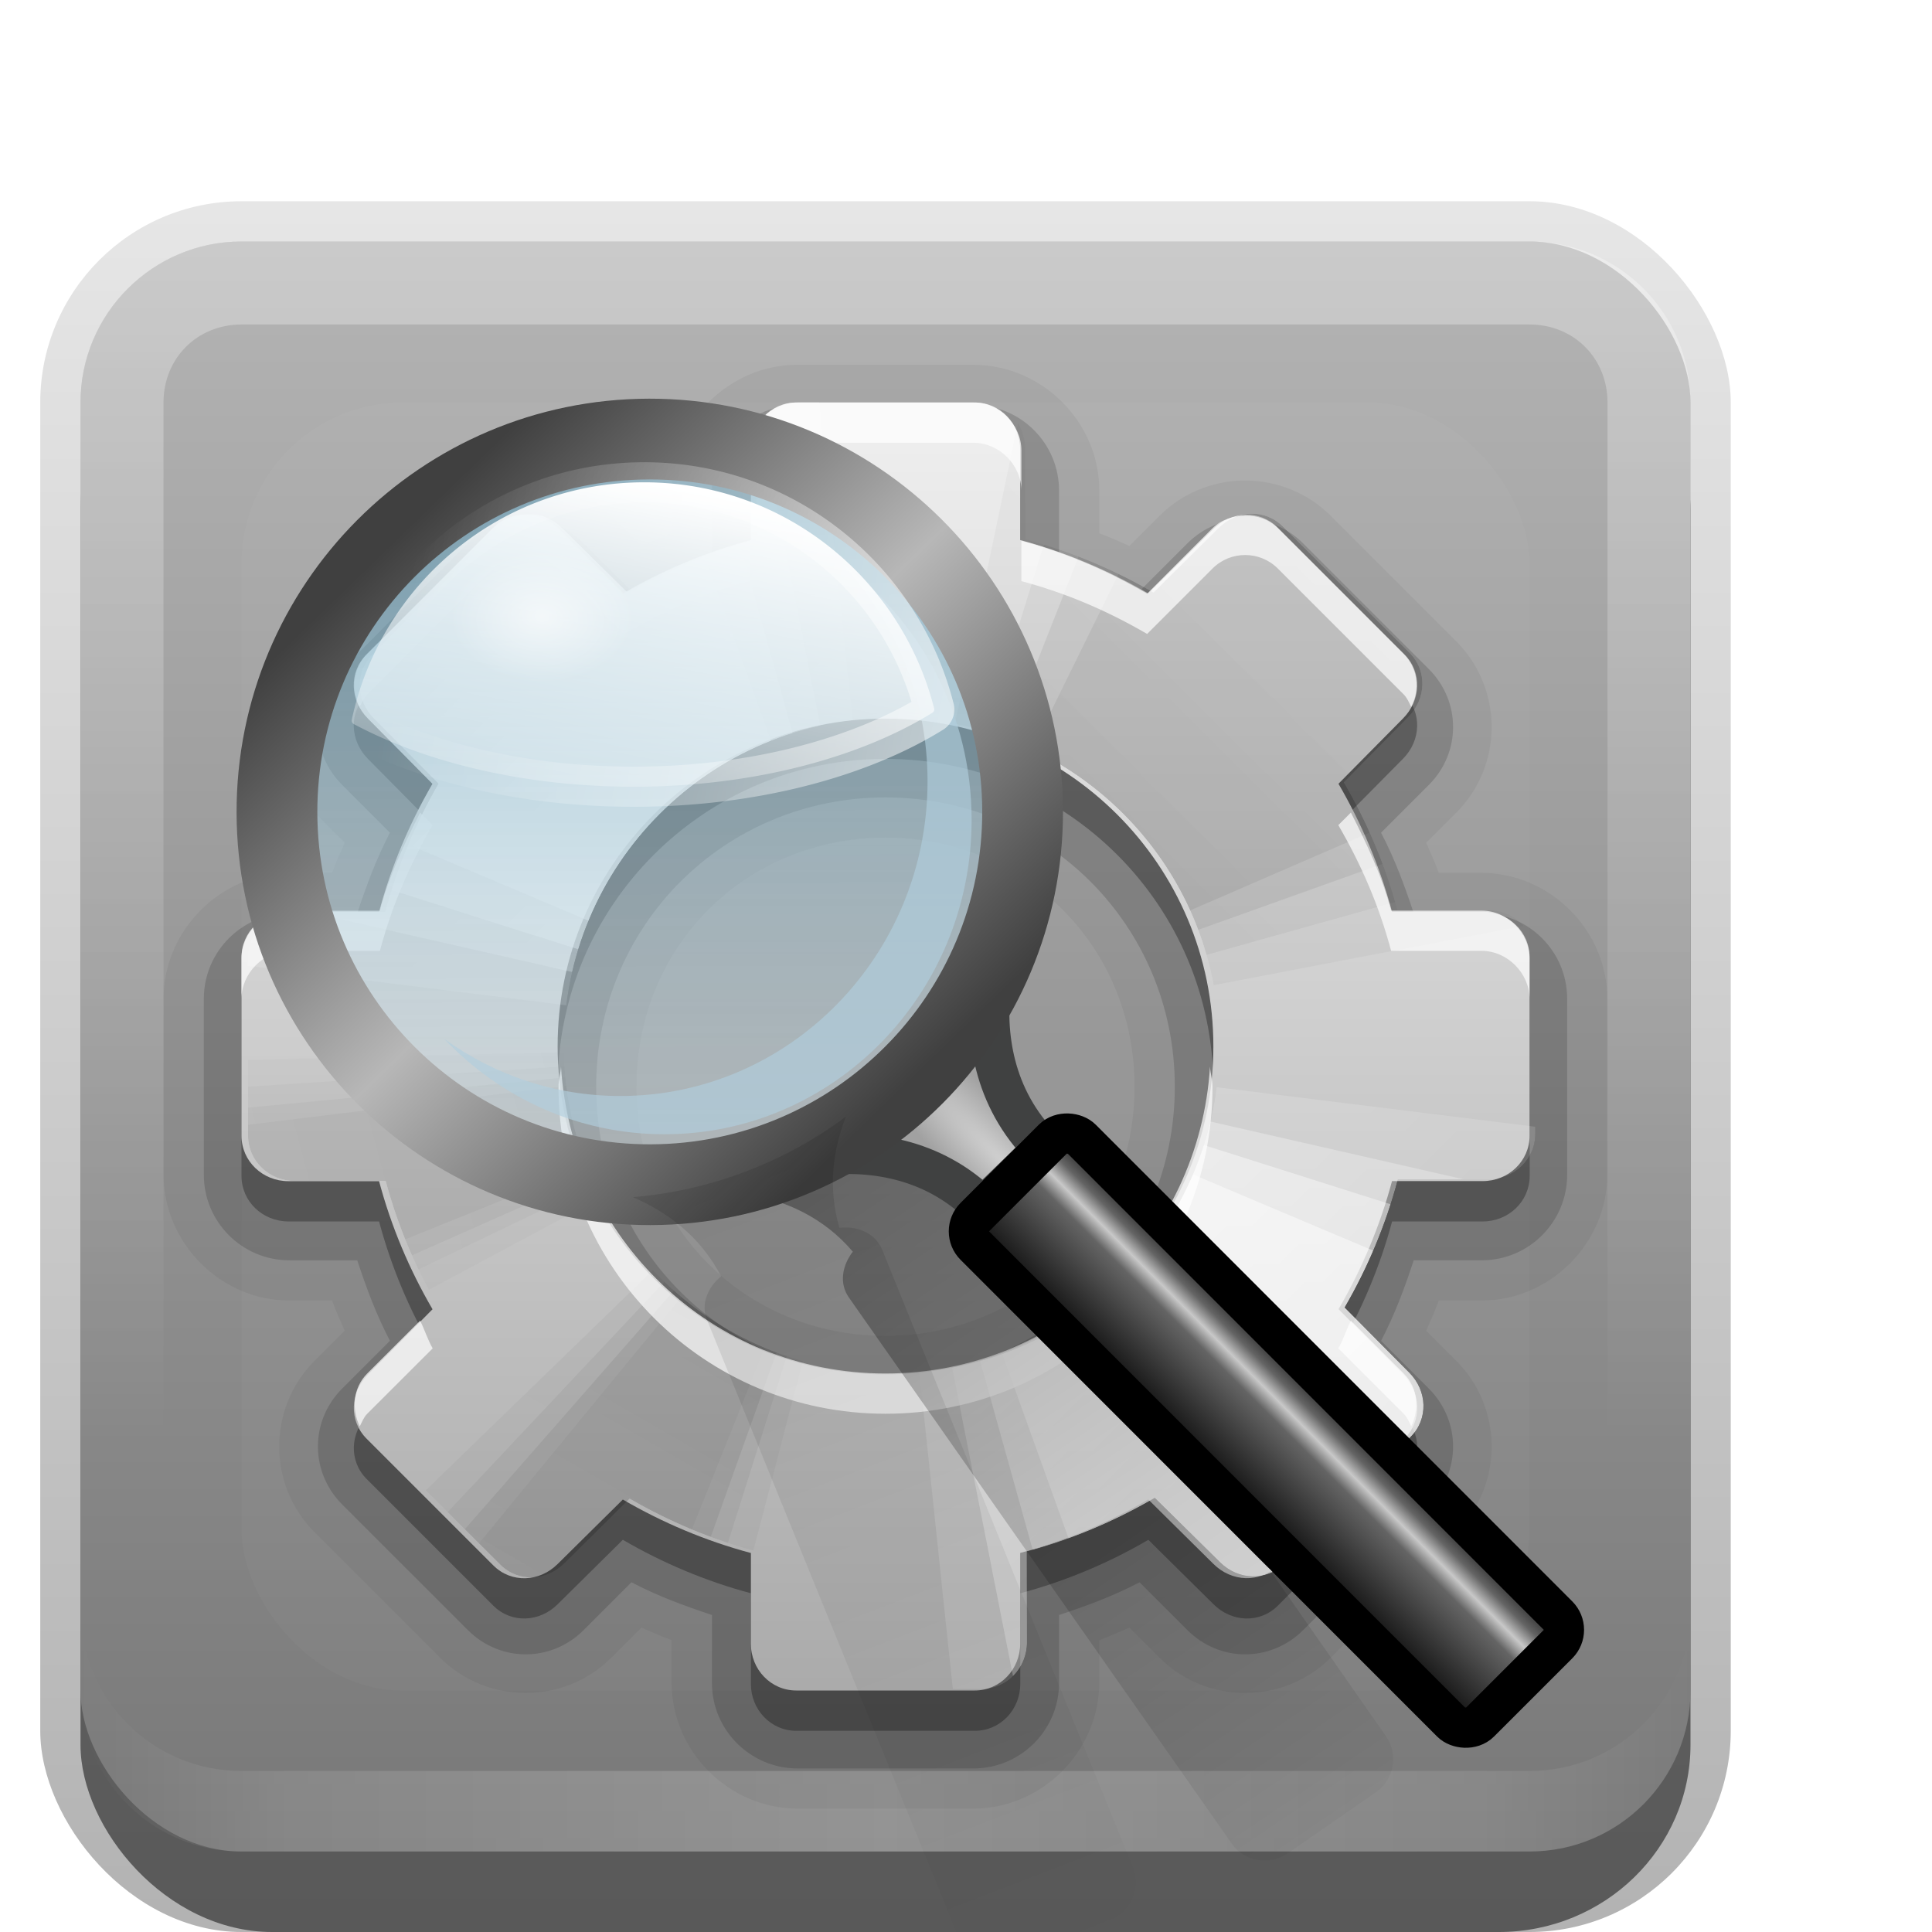 <?xml version="1.0" encoding="UTF-8" standalone="no"?>
<!-- Created with Inkscape (http://www.inkscape.org/) -->

<svg
   xmlns:dc="http://purl.org/dc/elements/1.1/"
   xmlns:cc="http://creativecommons.org/ns#"
   xmlns:rdf="http://www.w3.org/1999/02/22-rdf-syntax-ns#"
   xmlns:svg="http://www.w3.org/2000/svg"
   xmlns="http://www.w3.org/2000/svg"
   xmlns:xlink="http://www.w3.org/1999/xlink"
   xmlns:sodipodi="http://sodipodi.sourceforge.net/DTD/sodipodi-0.dtd"
   xmlns:inkscape="http://www.inkscape.org/namespaces/inkscape"
   width="24"
   height="24"
   id="svg2"
   sodipodi:version="0.32"
   inkscape:version="0.48.1 r9760"
   version="1.0"
   sodipodi:docname="xfce4-appfinder.svg"
   inkscape:output_extension="org.inkscape.output.svg.inkscape"
   style="display:inline">
  <sodipodi:namedview
     id="base"
     pagecolor="#ffffff"
     bordercolor="#e7e7e7"
     borderopacity="1"
     inkscape:pageopacity="0.0"
     inkscape:pageshadow="2"
     inkscape:zoom="17.365065"
     inkscape:cx="-7.579808"
     inkscape:cy="6.2045554"
     inkscape:document-units="px"
     inkscape:current-layer="layer3"
     showgrid="true"
     inkscape:showpageshadow="false"
     showguides="true"
     inkscape:guide-bbox="true"
     inkscape:window-width="1920"
     inkscape:window-height="1030"
     inkscape:window-x="0"
     inkscape:window-y="25"
     inkscape:window-maximized="1"
     inkscape:snap-global="false">
    <sodipodi:guide
       id="guide2383"
       position="0,112"
       orientation="1,0" />
    <sodipodi:guide
       id="guide2385"
       position="26.278,128"
       orientation="0,1" />
    <sodipodi:guide
       id="guide2387"
       position="128,54.082"
       orientation="1,0" />
    <sodipodi:guide
       id="guide2389"
       position="78.156,0"
       orientation="0,1" />
    <sodipodi:guide
       id="guide2391"
       position="60.864,64.085"
       orientation="0,1" />
    <inkscape:grid
       enabled="true"
       visible="true"
       id="grid3672"
       type="xygrid"
       empspacing="8"
       snapvisiblegridlinesonly="true" />
  </sodipodi:namedview>
  <defs
     id="defs4">
    <linearGradient
       id="linearGradient3744">
      <stop
         style="stop-color:#000000;stop-opacity:1;"
         offset="0"
         id="stop3746" />
      <stop
         id="stop3752"
         offset="0.5"
         style="stop-color:#000000;stop-opacity:0.71;" />
      <stop
         style="stop-color:#000000;stop-opacity:0;"
         offset="1"
         id="stop3748" />
    </linearGradient>
    <linearGradient
       gradientUnits="userSpaceOnUse"
       y2="5.425"
       x2="58.65"
       y1="122"
       x1="58.65"
       id="linearGradient3764"
       gradientTransform="matrix(1.017,0,0,1.017,-1.103,-1.103)">
      <stop
         id="stop3766"
         offset="0"
         style="stop-color:#969696;stop-opacity:1;" />
      <stop
         id="stop3768"
         offset="1"
         style="stop-color:#cacaca;stop-opacity:1;" />
    </linearGradient>
    <linearGradient
       id="linearGradient3758">
      <stop
         id="stop3760"
         offset="0"
         style="stop-color:#ffe063;stop-opacity:1;" />
      <stop
         id="stop3762"
         offset="1"
         style="stop-color:#fff2bd;stop-opacity:1;" />
    </linearGradient>
    <linearGradient
       inkscape:collect="always"
       id="linearGradient3690">
      <stop
         style="stop-color:#ffffff;stop-opacity:1;"
         offset="0"
         id="stop3692" />
      <stop
         style="stop-color:#ffffff;stop-opacity:0;"
         offset="1"
         id="stop3694" />
    </linearGradient>
    <linearGradient
       id="linearGradient3658">
      <stop
         style="stop-color:#ff9604;stop-opacity:1;"
         offset="0"
         id="stop3660" />
      <stop
         style="stop-color:#fff367;stop-opacity:1;"
         offset="1"
         id="stop3662" />
    </linearGradient>
    <linearGradient
       inkscape:collect="always"
       id="linearGradient3327">
      <stop
         style="stop-color:#000000;stop-opacity:1;"
         offset="0"
         id="stop3330" />
      <stop
         style="stop-color:#000000;stop-opacity:0;"
         offset="1"
         id="stop3333" />
    </linearGradient>
    <linearGradient
       inkscape:collect="always"
       xlink:href="#linearGradient3327"
       id="linearGradient3335"
       x1="11.375"
       y1="22"
       x2="11.375"
       y2="-9.817"
       gradientUnits="userSpaceOnUse" />
    <inkscape:perspective
       sodipodi:type="inkscape:persp3d"
       inkscape:vp_x="0 : 11 : 1"
       inkscape:vp_y="0 : 1000 : 0"
       inkscape:vp_z="22 : 11 : 1"
       inkscape:persp3d-origin="11 : 7.3333333 : 1"
       id="perspective6324" />
    <linearGradient
       id="linearGradient3298">
      <stop
         style="stop-color:#f9f9f9;stop-opacity:1;"
         offset="0"
         id="stop3300" />
      <stop
         style="stop-color:#3c3c3c;stop-opacity:1;"
         offset="1"
         id="stop3302" />
    </linearGradient>
    <linearGradient
       gradientTransform="translate(11.119,-6.258)"
       gradientUnits="userSpaceOnUse"
       y2="7.254"
       x2="-3.061"
       y1="27.258"
       x1="-3.061"
       id="linearGradient3181"
       xlink:href="#ButtonColor"
       inkscape:collect="always" />
    <linearGradient
       gradientUnits="userSpaceOnUse"
       y2="0.494"
       x2="9.355"
       y1="21.743"
       x1="9.355"
       gradientTransform="scale(0.988,1.012)"
       id="ButtonShadow">
      <stop
         style="stop-color:#000000;stop-opacity:0.608;"
         offset="0"
         id="stop3277" />
      <stop
         id="stop3285"
         offset="0.641"
         style="stop-color:#000000;stop-opacity:0.392;" />
      <stop
         style="stop-color:#000000;stop-opacity:0.18;"
         offset="1"
         id="stop3279" />
    </linearGradient>
    <linearGradient
       gradientUnits="userSpaceOnUse"
       y2="0.999"
       x2="10.32"
       y1="21"
       x1="10.32"
       id="ButtonColor">
      <stop
         id="stop3189"
         offset="0"
         style="stop-color:#787878;stop-opacity:1;" />
      <stop
         id="stop3191"
         offset="1"
         style="stop-color:#b4b4b4;stop-opacity:1;" />
    </linearGradient>
    <linearGradient
       y2="0.494"
       x2="9.355"
       y1="21.743"
       x1="9.355"
       gradientTransform="scale(0.988,1.012)"
       gradientUnits="userSpaceOnUse"
       id="linearGradient38042"
       xlink:href="#ButtonShadow"
       inkscape:collect="always" />
    <linearGradient
       y2="84.938"
       x2="82.574"
       y1="82.615"
       x1="80.875"
       gradientUnits="userSpaceOnUse"
       id="linearGradient5834"
       xlink:href="#linearGradient3298"
       inkscape:collect="always" />
    <linearGradient
       y2="82.652"
       x2="81.313"
       y1="85.362"
       x1="82.312"
       gradientUnits="userSpaceOnUse"
       id="linearGradient5836"
       xlink:href="#linearGradient3298"
       inkscape:collect="always" />
    <clipPath
       clipPathUnits="userSpaceOnUse"
       id="clipPath6183">
      <rect
         style="fill:#ffffff;fill-opacity:1;fill-rule:evenodd;stroke:none;display:inline"
         id="rect6185"
         width="20"
         height="20"
         x="1"
         y="1"
         rx="2"
         ry="2" />
    </clipPath>
    <clipPath
       clipPathUnits="userSpaceOnUse"
       id="clipPath6197">
      <rect
         style="fill:#ffffff;fill-opacity:1;fill-rule:evenodd;stroke:none;display:inline"
         id="rect6199"
         width="20"
         height="20"
         x="1"
         y="1"
         rx="2"
         ry="2" />
    </clipPath>
    <inkscape:perspective
       id="perspective2855"
       inkscape:persp3d-origin="0.5 : 0.33333333 : 1"
       inkscape:vp_z="1 : 0.5 : 1"
       inkscape:vp_y="0 : 1000 : 0"
       inkscape:vp_x="0 : 0.5 : 1"
       sodipodi:type="inkscape:persp3d" />
    <clipPath
       clipPathUnits="userSpaceOnUse"
       id="clipPath2849">
      <rect
         ry="2"
         rx="2"
         y="1"
         x="1"
         height="20"
         width="20"
         id="rect2851"
         style="fill:#ffffff;fill-opacity:1;fill-rule:evenodd;stroke:none;display:inline" />
    </clipPath>
    <filter
       color-interpolation-filters="sRGB"
       inkscape:collect="always"
       id="filter3194"
       x="-0.18"
       width="1.36"
       y="-0.18"
       height="1.36">
      <feGaussianBlur
         inkscape:collect="always"
         stdDeviation="1.2"
         id="feGaussianBlur3196" />
    </filter>
    <linearGradient
       inkscape:collect="always"
       xlink:href="#ButtonColor"
       id="linearGradient2872"
       gradientUnits="userSpaceOnUse"
       gradientTransform="translate(11.119,23.742)"
       x1="-3.061"
       y1="27.258"
       x2="-3.061"
       y2="7.254" />
    <inkscape:perspective
       id="perspective2874"
       inkscape:persp3d-origin="0.5 : 0.33333333 : 1"
       inkscape:vp_z="1 : 0.5 : 1"
       inkscape:vp_y="0 : 1000 : 0"
       inkscape:vp_x="0 : 0.5 : 1"
       sodipodi:type="inkscape:persp3d" />
    <linearGradient
       inkscape:collect="always"
       xlink:href="#linearGradient3848"
       id="linearGradient3846"
       x1="57.518"
       y1="90"
       x2="57.518"
       y2="5.597"
       gradientUnits="userSpaceOnUse" />
    <linearGradient
       gradientTransform="matrix(1.017,0,0,1.017,-1.103,-1.103)"
       id="linearGradient3848"
       x1="58.65"
       y1="122"
       x2="58.65"
       y2="5.425"
       gradientUnits="userSpaceOnUse">
      <stop
         style="stop-color:#b14500;stop-opacity:1;"
         offset="0"
         id="stop3850" />
      <stop
         style="stop-color:#ef8d00;stop-opacity:1;"
         offset="1"
         id="stop3852" />
    </linearGradient>
    <linearGradient
       gradientTransform="translate(-94,-39)"
       y2="5.597"
       x2="57.518"
       y1="90"
       x1="57.518"
       gradientUnits="userSpaceOnUse"
       id="linearGradient2883"
       xlink:href="#linearGradient3848"
       inkscape:collect="always" />
    <linearGradient
       inkscape:collect="always"
       xlink:href="#linearGradient3848"
       id="linearGradient3674"
       x1="5"
       y1="21"
       x2="5"
       y2="0.9"
       gradientUnits="userSpaceOnUse" />
    <linearGradient
       inkscape:collect="always"
       xlink:href="#linearGradient3848"
       id="linearGradient3679"
       gradientUnits="userSpaceOnUse"
       x1="5"
       y1="21"
       x2="5"
       y2="0.9" />
    <linearGradient
       inkscape:collect="always"
       xlink:href="#linearGradient3764"
       id="linearGradient3687"
       gradientUnits="userSpaceOnUse"
       x1="5"
       y1="21"
       x2="5"
       y2="0.9" />
    <linearGradient
       inkscape:collect="always"
       xlink:href="#linearGradient3848"
       id="linearGradient3692"
       gradientUnits="userSpaceOnUse"
       x1="5"
       y1="21"
       x2="5"
       y2="0.9"
       gradientTransform="translate(-30,0)" />
    <linearGradient
       inkscape:collect="always"
       xlink:href="#linearGradient3848"
       id="linearGradient3698"
       gradientUnits="userSpaceOnUse"
       x1="5"
       y1="21"
       x2="5"
       y2="0.9"
       gradientTransform="translate(-30,0.5)" />
    <linearGradient
       inkscape:collect="always"
       xlink:href="#ButtonColor"
       id="linearGradient3703"
       gradientUnits="userSpaceOnUse"
       gradientTransform="translate(11.119,-6.258)"
       x1="-3.061"
       y1="27.258"
       x2="-3.061"
       y2="7.254" />
    <linearGradient
       inkscape:collect="always"
       xlink:href="#linearGradient3848"
       id="linearGradient3715"
       gradientUnits="userSpaceOnUse"
       x1="5"
       y1="21"
       x2="5"
       y2="0.9"
       gradientTransform="translate(30,0)" />
    <linearGradient
       inkscape:collect="always"
       xlink:href="#ButtonColor"
       id="linearGradient3721"
       gradientUnits="userSpaceOnUse"
       gradientTransform="translate(41.119,-6.258)"
       x1="-3.061"
       y1="27.258"
       x2="-3.061"
       y2="7.254" />
    <linearGradient
       inkscape:collect="always"
       xlink:href="#ButtonColor"
       id="linearGradient3734"
       gradientUnits="userSpaceOnUse"
       gradientTransform="translate(41.119,-6.258)"
       x1="-3.061"
       y1="27.258"
       x2="-3.061"
       y2="7.254" />
    <clipPath
       clipPathUnits="userSpaceOnUse"
       id="clipPath3739">
      <path
         style="fill:#ffffff;fill-opacity:1;fill-rule:evenodd;stroke:none;display:inline"
         mask="none"
         clip-path="none"
         d="m 33,1 c -0.277,0 -0.542,0.055 -0.781,0.156 -0.372,0.263 -0.714,0.582 -1,0.938 C 31.081,2.365 31,2.674 31,3 l 0,4.969 c 0.89,1.293 2.374,2.156 4.062,2.156 C 37.789,10.125 40,7.914 40,5.188 40,3.417 39.056,1.871 37.656,1 L 33,1 z m 7.531,0 0.562,0.844 0.469,-0.25 L 42,1.5 l 1.125,0 0.25,0.594 -0.75,0.812 -0.406,0.25 -0.531,0.156 0.25,1.094 0.5,-0.062 0.469,0.062 1.031,0.438 0,0.656 L 42.906,5.969 42.438,6 l -0.5,-0.031 -0.25,1.125 L 42.219,7.25 42.625,7.469 43.375,8.281 43.125,8.875 42,8.906 41.562,8.781 41.094,8.5 l -0.625,0.969 0.375,0.312 0.312,0.406 0.438,1.031 L 41.125,11.688 40.094,11.25 39.688,11 39.375,10.562 l -0.969,0.656 0.25,0.438 0.156,0.5 -0.031,1.062 L 38.156,13.5 37.375,12.719 37.094,12.312 37,11.781 l -1.125,0.25 0.031,0.5 -0.062,0.5 -0.438,1 -0.656,0 -0.469,-1 -0.031,-0.5 0.031,-0.5 -1.125,-0.25 L 33.062,12.312 32.781,12.719 32,13.5 l -0.594,-0.281 -0.062,-1.062 0.156,-0.5 0.25,-0.438 -0.75,-0.5 L 31,19 c 0,1.108 0.892,2 2,2 l 6.844,0 0.281,-0.25 0.469,-0.25 -0.469,-1.156 -0.531,0.188 -0.5,0.031 -1.156,-0.25 -0.156,-0.688 0.969,-0.688 0.5,-0.156 0.531,-0.062 0,-1.219 -0.531,-0.031 -0.5,-0.188 -1,-0.656 0.156,-0.688 1.156,-0.25 0.5,0 0.531,0.188 0.469,-1.156 -0.5,-0.25 -0.406,-0.312 -0.625,-1 0.375,-0.594 1.156,0.188 0.5,0.25 0.406,0.344 0.844,-0.875 -0.344,-0.406 -0.219,-0.469 -0.219,-1.188 0.562,-0.375 1,0.625 0.344,0.375 0.281,0.5 1.125,-0.469 L 44.656,9.531 44.625,9 l 0.25,-1.156 0.688,-0.125 0.688,0.969 0.156,0.469 0.062,0.562 1.219,-0.031 0.031,-0.531 0.188,-0.5 L 48.562,7.688 49.25,7.812 49.531,8.969 49.5,9.5 49.312,10 50.469,10.469 50.719,10 51,9.656 51,3 C 51,1.892 50.108,1 49,1 l -8.469,0 z m -5.5,0.312 c 2.122,0 3.844,1.722 3.844,3.844 C 38.875,7.278 37.153,9 35.031,9 32.91,9 31.188,7.278 31.188,5.156 c 0,-2.122 1.722,-3.844 3.844,-3.844 z m 0,1.719 c -1.242,0 -2.25,0.952 -2.25,2.125 0,1.173 1.008,2.125 2.25,2.125 1.242,0 2.25,-0.952 2.25,-2.125 0,-1.173 -1.008,-2.125 -2.25,-2.125 z m 12.094,8.375 c -1.276,0 -2.46,0.442 -3.406,1.156 l 1.812,1.938 c 0.461,-0.287 1.011,-0.438 1.594,-0.438 0.294,0 0.575,0.046 0.844,0.125 l 1.219,-2.375 C 48.547,11.56 47.855,11.406 47.125,11.406 z m 3.094,0.938 L 49,14.719 c 0.686,0.544 1.114,1.372 1.125,2.312 L 51,17.188 51,12.969 c -0.242,-0.228 -0.502,-0.442 -0.781,-0.625 z m -7.344,1 c -0.873,0.994 -1.406,2.293 -1.406,3.719 0,0.637 0.118,1.241 0.312,1.812 L 44.188,17.781 C 44.132,17.553 44.125,17.307 44.125,17.062 c 0,-0.663 0.199,-1.284 0.562,-1.781 l -1.812,-1.938 z m 4.25,2.75 c -0.535,0 -0.969,0.434 -0.969,0.969 0,0.535 0.434,0.969 0.969,0.969 0.535,0 0.969,-0.434 0.969,-0.969 0,-0.535 -0.434,-0.969 -0.969,-0.969 z m 2.812,2.062 c -0.322,0.824 -1.002,1.465 -1.844,1.75 L 48.25,21 49,21 c 1.108,0 2,-0.892 2,-2 l 0,-0.656 -1.062,-0.188 z m -5.25,0.656 -2.438,1.125 c 0.23,0.39 0.498,0.74 0.812,1.062 l 4,0 -0.125,-0.938 c -0.934,-0.054 -1.735,-0.535 -2.25,-1.25 z"
         id="path3741"
         inkscape:connector-curvature="0" />
    </clipPath>
    <linearGradient
       inkscape:collect="always"
       xlink:href="#linearGradient3758"
       id="linearGradient3664"
       x1="11.087"
       y1="15.373"
       x2="10.541"
       y2="4.994"
       gradientUnits="userSpaceOnUse" />
    <linearGradient
       inkscape:collect="always"
       xlink:href="#linearGradient3690"
       id="linearGradient3696"
       x1="10.272"
       y1="5.63"
       x2="10.272"
       y2="24.281"
       gradientUnits="userSpaceOnUse"
       gradientTransform="translate(30,-2)" />
    <inkscape:perspective
       id="perspective3706"
       inkscape:persp3d-origin="0.5 : 0.33333333 : 1"
       inkscape:vp_z="1 : 0.5 : 1"
       inkscape:vp_y="0 : 1000 : 0"
       inkscape:vp_x="0 : 0.5 : 1"
       sodipodi:type="inkscape:persp3d" />
    <linearGradient
       inkscape:collect="always"
       xlink:href="#linearGradient3690-4"
       id="linearGradient3696-2"
       x1="10.272"
       y1="5.63"
       x2="10.272"
       y2="24.281"
       gradientUnits="userSpaceOnUse" />
    <linearGradient
       inkscape:collect="always"
       id="linearGradient3690-4">
      <stop
         style="stop-color:#ffffff;stop-opacity:1;"
         offset="0"
         id="stop3692-2" />
      <stop
         style="stop-color:#ffffff;stop-opacity:0;"
         offset="1"
         id="stop3694-7" />
    </linearGradient>
    <linearGradient
       inkscape:collect="always"
       xlink:href="#linearGradient3658"
       id="linearGradient3754"
       gradientUnits="userSpaceOnUse"
       x1="11.087"
       y1="15.373"
       x2="10.541"
       y2="4.994" />
    <linearGradient
       inkscape:collect="always"
       xlink:href="#linearGradient3690"
       id="linearGradient3756"
       gradientUnits="userSpaceOnUse"
       x1="10.272"
       y1="5.63"
       x2="10.272"
       y2="24.281"
       gradientTransform="translate(0,-2)" />
    <linearGradient
       inkscape:collect="always"
       xlink:href="#ButtonColor"
       id="linearGradient2921"
       gradientUnits="userSpaceOnUse"
       gradientTransform="translate(-18.881,-4.258)"
       x1="-3.061"
       y1="27.258"
       x2="-3.061"
       y2="7.254" />
    <linearGradient
       inkscape:collect="always"
       xlink:href="#linearGradient3658"
       id="linearGradient2925"
       gradientUnits="userSpaceOnUse"
       x1="11.087"
       y1="15.373"
       x2="10.541"
       y2="4.994" />
    <clipPath
       clipPathUnits="userSpaceOnUse"
       id="clipPath2928">
      <path
         style="fill:url(#linearGradient2932);fill-opacity:1;fill-rule:evenodd;stroke:none;display:inline"
         mask="none"
         clip-path="none"
         d="M 4.362,3.07 C 3.536,3.114 2.906,3.814 2.949,4.641 L 3.578,16.573 c 0.044,0.826 0.744,1.456 1.57,1.413 L 17.083,17.357 c 0.826,-0.044 1.457,-0.744 1.413,-1.57 L 17.867,3.854 C 17.824,3.028 17.123,2.398 16.297,2.442 L 4.362,3.07 z m 6.073,1.69 1.845,3.081 3.576,0.443 -2.382,2.696 0.701,3.539 L 10.875,13.103 7.718,14.859 8.043,11.266 5.414,8.834 8.924,8.018 10.435,4.76 z"
         id="path2930"
         inkscape:connector-curvature="0" />
    </clipPath>
    <linearGradient
       inkscape:collect="always"
       xlink:href="#ButtonColor"
       id="linearGradient2932"
       gradientUnits="userSpaceOnUse"
       gradientTransform="matrix(0.746,-0.039,0.039,0.746,10.134,-2.662)"
       x1="-3.061"
       y1="27.258"
       x2="-3.061"
       y2="7.254" />
    <radialGradient
       inkscape:collect="always"
       xlink:href="#linearGradient3744"
       id="radialGradient3750"
       cx="10.954"
       cy="13.002"
       fx="10.954"
       fy="13.002"
       r="8.569"
       gradientUnits="userSpaceOnUse" />
    <linearGradient
       y2="16"
       x2="10"
       y1="1"
       x1="10"
       gradientUnits="userSpaceOnUse"
       id="linearGradient3078"
       xlink:href="#linearGradient3823"
       inkscape:collect="always"
       gradientTransform="translate(1,-1)" />
    <linearGradient
       id="linearGradient3823">
      <stop
         id="stop3825"
         offset="0"
         style="stop-color:#ffffff;stop-opacity:1;" />
      <stop
         id="stop3829"
         offset="1"
         style="stop-color:#ffffff;stop-opacity:0;" />
    </linearGradient>
    <linearGradient
       inkscape:collect="always"
       xlink:href="#linearGradient3831"
       id="linearGradient3845"
       x1="11"
       y1="19.5"
       x2="21"
       y2="19.5"
       gradientUnits="userSpaceOnUse"
       spreadMethod="reflect" />
    <linearGradient
       id="linearGradient3831">
      <stop
         style="stop-color:#ffffff;stop-opacity:1;"
         offset="0"
         id="stop3833" />
      <stop
         id="stop3821"
         offset="0.75"
         style="stop-color:#ffffff;stop-opacity:0.498;" />
      <stop
         style="stop-color:#ffffff;stop-opacity:0;"
         offset="1"
         id="stop3835" />
    </linearGradient>
    <linearGradient
       y2="16"
       x2="10"
       y1="1"
       x1="10"
       gradientUnits="userSpaceOnUse"
       id="linearGradient3869"
       xlink:href="#linearGradient3823"
       inkscape:collect="always" />
    <clipPath
       clipPathUnits="userSpaceOnUse"
       id="clipPath4403">
      <path
         inkscape:connector-curvature="0"
         style="fill:url(#linearGradient4407);fill-opacity:1;fill-rule:nonzero;stroke:none;stroke-width:1;marker:none;visibility:visible;display:block;overflow:visible;enable-background:accumulate"
         d="m 30.916,135.971 c -0.937,0.541 -1.228,1.748 -0.678,2.701 l 1.938,3.356 c -1.418,1.414 -2.622,3.012 -3.595,4.71 l -3.784,-0.991 c -0.532,-0.142 -1.038,-0.118 -1.476,0.131 -0.438,0.248 -0.797,0.668 -0.937,1.19 l -1.979,7.385 c -0.28,1.045 0.366,2.065 1.429,2.35 l 3.772,1.034 c -0.006,1.957 0.238,3.943 0.759,5.877 l -3.356,1.938 c -0.953,0.55 -1.304,1.741 -0.763,2.678 l 3.812,6.603 c 0.541,0.937 1.748,1.228 2.701,0.678 l 3.356,-1.938 c 1.414,1.418 3.012,2.622 4.71,3.595 l -0.991,3.784 c -0.285,1.063 0.275,2.133 1.321,2.413 l 7.385,1.979 c 1.045,0.28 2.065,-0.366 2.35,-1.429 l 1.034,-3.772 c 1.957,0.006 3.943,-0.238 5.877,-0.759 l 1.938,3.356 c 0.55,0.953 1.741,1.304 2.678,0.763 l 6.603,-3.812 c 0.937,-0.541 1.228,-1.748 0.678,-2.701 l -1.938,-3.356 c 1.418,-1.414 2.622,-3.012 3.595,-4.71 l 3.784,0.991 c 1.063,0.285 2.133,-0.275 2.413,-1.321 l 1.979,-7.385 c 0.28,-1.045 -0.366,-2.065 -1.429,-2.35 l -3.772,-1.034 c 0.006,-1.957 -0.238,-3.943 -0.759,-5.877 l 3.356,-1.938 c 0.953,-0.55 1.304,-1.741 0.763,-2.678 l -3.812,-6.603 c -0.541,-0.937 -1.748,-1.228 -2.701,-0.678 l -3.356,1.938 c -1.414,-1.418 -3.012,-2.622 -4.71,-3.595 l 0.991,-3.784 c 0.285,-1.063 -0.275,-2.133 -1.321,-2.413 l -7.385,-1.979 c -1.045,-0.28 -2.065,0.366 -2.35,1.429 l -1.034,3.772 c -1.957,-0.006 -3.943,0.238 -5.877,0.759 l -1.938,-3.356 c -0.55,-0.953 -1.741,-1.304 -2.678,-0.763 l -6.603,3.812 z m 10.052,9.785 c 6.696,-3.866 15.258,-1.572 19.124,5.124 3.866,6.696 1.572,15.258 -5.124,19.124 -6.696,3.866 -15.258,1.572 -19.124,-5.124 -3.866,-6.696 -1.572,-15.258 5.124,-19.124 z"
         id="path4405" />
    </clipPath>
    <linearGradient
       inkscape:collect="always"
       xlink:href="#linearGradient4071-3"
       id="linearGradient4213"
       gradientUnits="userSpaceOnUse"
       x1="48.234"
       y1="48.047"
       x2="126.139"
       y2="66.233" />
    <linearGradient
       inkscape:collect="always"
       id="linearGradient4071-3">
      <stop
         style="stop-color:#000000;stop-opacity:1;"
         offset="0"
         id="stop4073-8" />
      <stop
         style="stop-color:#000000;stop-opacity:0;"
         offset="1"
         id="stop4075-4" />
    </linearGradient>
    <linearGradient
       inkscape:collect="always"
       xlink:href="#linearGradient4047-2"
       id="linearGradient4215"
       gradientUnits="userSpaceOnUse"
       x1="48.055"
       y1="48.032"
       x2="126.673"
       y2="62.839" />
    <linearGradient
       inkscape:collect="always"
       id="linearGradient4047-2">
      <stop
         style="stop-color:#000000;stop-opacity:1;"
         offset="0"
         id="stop4049-0" />
      <stop
         style="stop-color:#000000;stop-opacity:0;"
         offset="1"
         id="stop4051-5" />
    </linearGradient>
    <linearGradient
       inkscape:collect="always"
       xlink:href="#linearGradient4047-2"
       id="linearGradient4217"
       gradientUnits="userSpaceOnUse"
       x1="47.997"
       y1="48.029"
       x2="127.052"
       y2="60.29" />
    <linearGradient
       inkscape:collect="always"
       xlink:href="#linearGradient4047-2"
       id="linearGradient4219"
       gradientUnits="userSpaceOnUse"
       x1="47.998"
       y1="48.029"
       x2="127.416"
       y2="57.665" />
    <linearGradient
       inkscape:collect="always"
       xlink:href="#linearGradient4115-2"
       id="linearGradient4221"
       gradientUnits="userSpaceOnUse"
       x1="48.234"
       y1="48.047"
       x2="126.139"
       y2="66.233" />
    <linearGradient
       inkscape:collect="always"
       id="linearGradient4115-2">
      <stop
         style="stop-color:#ffffff;stop-opacity:1;"
         offset="0"
         id="stop4117-3" />
      <stop
         style="stop-color:#ffffff;stop-opacity:0;"
         offset="1"
         id="stop4119-6" />
    </linearGradient>
    <linearGradient
       inkscape:collect="always"
       xlink:href="#linearGradient4115-2"
       id="linearGradient4223"
       gradientUnits="userSpaceOnUse"
       x1="48.055"
       y1="48.032"
       x2="126.673"
       y2="62.839" />
    <linearGradient
       inkscape:collect="always"
       xlink:href="#linearGradient4115-2"
       id="linearGradient4225"
       gradientUnits="userSpaceOnUse"
       x1="47.997"
       y1="48.029"
       x2="127.052"
       y2="60.29" />
    <linearGradient
       inkscape:collect="always"
       xlink:href="#linearGradient4115-2"
       id="linearGradient4227"
       gradientUnits="userSpaceOnUse"
       x1="47.998"
       y1="48.029"
       x2="127.416"
       y2="57.665" />
    <linearGradient
       inkscape:collect="always"
       xlink:href="#linearGradient4071-3"
       id="linearGradient4229"
       gradientUnits="userSpaceOnUse"
       x1="48.234"
       y1="48.047"
       x2="126.139"
       y2="66.233" />
    <linearGradient
       inkscape:collect="always"
       xlink:href="#linearGradient4047-2"
       id="linearGradient4231"
       gradientUnits="userSpaceOnUse"
       x1="48.055"
       y1="48.032"
       x2="126.673"
       y2="62.839" />
    <linearGradient
       inkscape:collect="always"
       xlink:href="#linearGradient4047-2"
       id="linearGradient4233"
       gradientUnits="userSpaceOnUse"
       x1="47.997"
       y1="48.029"
       x2="127.052"
       y2="60.29" />
    <linearGradient
       inkscape:collect="always"
       xlink:href="#linearGradient4047-2"
       id="linearGradient4235"
       gradientUnits="userSpaceOnUse"
       x1="47.998"
       y1="48.029"
       x2="127.416"
       y2="57.665" />
    <linearGradient
       inkscape:collect="always"
       xlink:href="#linearGradient4071-3"
       id="linearGradient4237"
       gradientUnits="userSpaceOnUse"
       x1="48.234"
       y1="48.047"
       x2="126.139"
       y2="66.233" />
    <linearGradient
       inkscape:collect="always"
       xlink:href="#linearGradient4047-2"
       id="linearGradient4239"
       gradientUnits="userSpaceOnUse"
       x1="48.055"
       y1="48.032"
       x2="126.673"
       y2="62.839" />
    <linearGradient
       inkscape:collect="always"
       xlink:href="#linearGradient4047-2"
       id="linearGradient4241"
       gradientUnits="userSpaceOnUse"
       x1="47.997"
       y1="48.029"
       x2="127.052"
       y2="60.29" />
    <linearGradient
       inkscape:collect="always"
       xlink:href="#linearGradient4047-2"
       id="linearGradient4243"
       gradientUnits="userSpaceOnUse"
       x1="47.998"
       y1="48.029"
       x2="127.416"
       y2="57.665" />
    <linearGradient
       inkscape:collect="always"
       xlink:href="#linearGradient4115-2"
       id="linearGradient4245"
       gradientUnits="userSpaceOnUse"
       x1="48.234"
       y1="48.047"
       x2="126.139"
       y2="66.233" />
    <linearGradient
       inkscape:collect="always"
       xlink:href="#linearGradient4115-2"
       id="linearGradient4247"
       gradientUnits="userSpaceOnUse"
       x1="48.055"
       y1="48.032"
       x2="126.673"
       y2="62.839" />
    <linearGradient
       inkscape:collect="always"
       xlink:href="#linearGradient4115-2"
       id="linearGradient4249"
       gradientUnits="userSpaceOnUse"
       x1="47.997"
       y1="48.029"
       x2="127.052"
       y2="60.29" />
    <linearGradient
       inkscape:collect="always"
       xlink:href="#linearGradient4115-2"
       id="linearGradient4251"
       gradientUnits="userSpaceOnUse"
       x1="47.998"
       y1="48.029"
       x2="127.416"
       y2="57.665" />
    <linearGradient
       y2="45.017"
       x2="20.759"
       y1="1"
       x1="20.759"
       gradientTransform="matrix(0.372,0,0,0.372,2.07,2.442)"
       gradientUnits="userSpaceOnUse"
       id="linearGradient4585"
       xlink:href="#linearGradient3309"
       inkscape:collect="always" />
    <linearGradient
       gradientUnits="userSpaceOnUse"
       id="linearGradient3309"
       y2="122.899"
       x2="63.999"
       y1="3.1"
       x1="63.999">
      <stop
         offset="0"
         style="stop-color:#f0f0f0;stop-opacity:1;"
         id="stop3311" />
      <stop
         offset="1"
         style="stop-color:#aaaaaa;stop-opacity:1;"
         id="stop3313" />
    </linearGradient>
    <linearGradient
       y2="-3"
       x2="19"
       y1="17"
       x1="6"
       gradientUnits="userSpaceOnUse"
       id="linearGradient2927"
       xlink:href="#linearGradient3727-4"
       inkscape:collect="always" />
    <linearGradient
       inkscape:collect="always"
       id="linearGradient3727-4">
      <stop
         style="stop-color:#b3b3b3;stop-opacity:1;"
         offset="0"
         id="stop3729-4" />
      <stop
         style="stop-color:#b3b3b3;stop-opacity:0;"
         offset="1"
         id="stop3731-3" />
    </linearGradient>
    <linearGradient
       inkscape:collect="always"
       xlink:href="#linearGradient4007"
       id="linearGradient2983"
       gradientUnits="userSpaceOnUse"
       gradientTransform="matrix(0.244,-0.021,0.021,0.244,18.424,0.697)"
       x1="22.221"
       y1="14.908"
       x2="83.447"
       y2="78.168" />
    <linearGradient
       inkscape:collect="always"
       id="linearGradient4007">
      <stop
         style="stop-color:#000000;stop-opacity:1;"
         offset="0"
         id="stop4009" />
      <stop
         style="stop-color:#000000;stop-opacity:0;"
         offset="1"
         id="stop4011" />
    </linearGradient>
    <radialGradient
       inkscape:collect="always"
       xlink:href="#linearGradient3405"
       id="radialGradient2985"
       gradientUnits="userSpaceOnUse"
       gradientTransform="matrix(0.012,-0.02,0.119,0.068,19.194,5.441)"
       cx="63.938"
       cy="95.866"
       fx="63.938"
       fy="95.866"
       r="20.688" />
    <linearGradient
       id="linearGradient3405">
      <stop
         style="stop-color:#d0d0d0;stop-opacity:1;"
         offset="0"
         id="stop3407" />
      <stop
         style="stop-color:#a1a1a1;stop-opacity:1;"
         offset="1"
         id="stop3409" />
    </linearGradient>
    <linearGradient
       inkscape:collect="always"
       xlink:href="#linearGradient3553"
       id="linearGradient2987"
       gradientUnits="userSpaceOnUse"
       x1="40.113"
       y1="2.603"
       x2="40.113"
       y2="75.04" />
    <linearGradient
       id="linearGradient3553">
      <stop
         style="stop-color:#5496b4;stop-opacity:0.618;"
         offset="0"
         id="stop3555" />
      <stop
         style="stop-color:#dfecf2;stop-opacity:0.374;"
         offset="1"
         id="stop3557" />
    </linearGradient>
    <linearGradient
       inkscape:collect="always"
       xlink:href="#linearGradient3192"
       id="linearGradient2989"
       gradientUnits="userSpaceOnUse"
       x1="12.75"
       y1="11.75"
       x2="63.25"
       y2="64" />
    <linearGradient
       id="linearGradient3192">
      <stop
         style="stop-color:#404040;stop-opacity:1;"
         offset="0"
         id="stop3194" />
      <stop
         id="stop3200"
         offset="0.5"
         style="stop-color:#b7b7b7;stop-opacity:1;" />
      <stop
         style="stop-color:#404040;stop-opacity:1;"
         offset="1"
         id="stop3196" />
    </linearGradient>
    <filter
       color-interpolation-filters="sRGB"
       inkscape:collect="always"
       id="filter3274">
      <feGaussianBlur
         inkscape:collect="always"
         stdDeviation="1.986"
         id="feGaussianBlur3276" />
    </filter>
    <linearGradient
       inkscape:collect="always"
       xlink:href="#linearGradient5452"
       id="linearGradient2991"
       gradientUnits="userSpaceOnUse"
       gradientTransform="matrix(0.993,0,0,0.993,0.512,0.51)"
       x1="34.796"
       y1="2.413"
       x2="26.033"
       y2="49.633" />
    <linearGradient
       id="linearGradient5452">
      <stop
         style="stop-color:#ffffff;stop-opacity:1;"
         offset="0"
         id="stop5454" />
      <stop
         style="stop-color:#ffffff;stop-opacity:0;"
         offset="1"
         id="stop5456" />
    </linearGradient>
    <linearGradient
       inkscape:collect="always"
       xlink:href="#linearGradient5452"
       id="linearGradient2993"
       gradientUnits="userSpaceOnUse"
       x1="124.344"
       y1="42.894"
       x2="10.007"
       y2="21.098" />
    <linearGradient
       id="linearGradient3129">
      <stop
         style="stop-color:#ffffff;stop-opacity:1;"
         offset="0"
         id="stop3131" />
      <stop
         style="stop-color:#ffffff;stop-opacity:0;"
         offset="1"
         id="stop3133" />
    </linearGradient>
    <radialGradient
       inkscape:collect="always"
       xlink:href="#linearGradient5452"
       id="radialGradient2995"
       gradientUnits="userSpaceOnUse"
       gradientTransform="matrix(1,4.8290072e-8,-3.4809718e-8,0.721,-6.5191415e-6,6.37)"
       cx="31.357"
       cy="22.818"
       fx="31.357"
       fy="22.818"
       r="7.357" />
    <linearGradient
       id="linearGradient3136">
      <stop
         style="stop-color:#ffffff;stop-opacity:1;"
         offset="0"
         id="stop3138" />
      <stop
         style="stop-color:#ffffff;stop-opacity:0;"
         offset="1"
         id="stop3140" />
    </linearGradient>
    <linearGradient
       inkscape:collect="always"
       xlink:href="#linearGradient3363"
       id="linearGradient2997"
       gradientUnits="userSpaceOnUse"
       gradientTransform="matrix(0.112,0,0,0.112,-0.808,22.685)"
       x1="72"
       y1="129.125"
       x2="55.941"
       y2="129.125" />
    <linearGradient
       id="linearGradient3363">
      <stop
         style="stop-color:#000000;stop-opacity:1;"
         offset="0"
         id="stop3365" />
      <stop
         id="stop3377"
         offset="0.2"
         style="stop-color:#646464;stop-opacity:1;" />
      <stop
         id="stop3371"
         offset="0.3"
         style="stop-color:#c8c8c8;stop-opacity:1;" />
      <stop
         style="stop-color:#646464;stop-opacity:1;"
         offset="0.4"
         id="stop3373" />
      <stop
         style="stop-color:#000000;stop-opacity:1;"
         offset="1"
         id="stop3367" />
    </linearGradient>
    <linearGradient
       inkscape:collect="always"
       xlink:href="#linearGradient4007"
       id="linearGradient2999"
       gradientUnits="userSpaceOnUse"
       gradientTransform="matrix(0.242,0.034,-0.034,0.242,19.78,-1.322)"
       x1="22.221"
       y1="14.908"
       x2="83.447"
       y2="78.168" />
    <linearGradient
       gradientTransform="matrix(0.966,0.259,-0.259,0.966,2.108,0.154)"
       y2="-3"
       x2="19"
       y1="17"
       x1="6"
       gradientUnits="userSpaceOnUse"
       id="linearGradient3168"
       xlink:href="#linearGradient3727-4"
       inkscape:collect="always" />
  </defs>
  <g
     id="layer1"
     inkscape:groupmode="layer"
     inkscape:label="Button"
     transform="translate(0,2)"
     sodipodi:insensitive="true">
    <g
       style="display:inline"
       id="g3337">
      <rect
         ry="2.5"
         rx="2.5"
         y="0.5"
         x="0.5"
         height="21.5"
         width="21"
         id="rect3371"
         style="opacity:0.3;fill:url(#linearGradient3335);fill-opacity:1;stroke:none;display:inline" />
      <rect
         style="opacity:0.5;fill:#000000;fill-opacity:1;stroke:none;display:inline"
         id="rect2553"
         width="20"
         height="20"
         x="1"
         y="2"
         rx="2.381"
         ry="2.326" />
    </g>
    <rect
       ry="2"
       rx="2"
       y="1"
       x="1"
       height="20"
       width="20"
       id="rect3173"
       style="fill:url(#linearGradient3181);fill-opacity:1;fill-rule:evenodd;stroke:none;display:inline"
       clip-path="none"
       mask="none" />
    <path
       style="opacity:0.3;fill:url(#linearGradient3869);fill-opacity:1;fill-rule:evenodd;stroke:none;display:inline"
       d="M 3,1 C 1.892,1 1,1.892 1,3 l 0,16 c 0,1.108 0.892,2 2,2 l 16,0 c 1.108,0 2,-0.892 2,-2 L 21,3 C 21,1.892 20.108,1 19,1 L 3,1 z m 0,1.031 16,0 c 0.55,0 0.969,0.419 0.969,0.969 l 0,16 c 0,0.55 -0.419,0.969 -0.969,0.969 l -16,0 C 2.45,19.969 2.031,19.55 2.031,19 l 0,-16 C 2.031,2.45 2.45,2.031 3,2.031 z"
       id="rect3050"
       inkscape:connector-curvature="0" />
    <path
       id="path3235"
       d="M 3,21 C 1.892,21 1,20.108 1,19 l 0,-1 c 0,1.108 0.892,2 2,2 l 16,0 c 1.108,0 2,-0.892 2,-2 l 0,1 c 0,1.108 -0.892,2 -2,2 L 3,21 z"
       style="opacity:0.2;fill:url(#linearGradient3845);fill-opacity:1;fill-rule:evenodd;stroke:none;display:inline"
       inkscape:connector-curvature="0" />
  </g>
  <g
     inkscape:groupmode="layer"
     id="layer2"
     inkscape:label="Highlight1"
     sodipodi:insensitive="true"
     transform="translate(0,2)"
     style="display:inline">
    <rect
       style="opacity:0.15;fill:#ffffff;fill-opacity:1;fill-rule:nonzero;stroke:none;display:inline;filter:url(#filter3194)"
       id="rect2410"
       width="16"
       height="16"
       x="3"
       y="3"
       rx="2"
       ry="2"
       clip-path="url(#clipPath2849)" />
  </g>
  <g
     style="display:inline"
     inkscape:label="Gears"
     id="layer4"
     inkscape:groupmode="layer"
     transform="translate(0,2)"
     sodipodi:insensitive="true">
    <rect
       mask="none"
       clip-path="none"
       style="fill:url(#linearGradient2872);fill-opacity:1;fill-rule:evenodd;stroke:none;display:inline"
       id="rect2870"
       width="20"
       height="20"
       x="1"
       y="31"
       rx="2"
       ry="2" />
    <path
       sodipodi:type="inkscape:offset"
       inkscape:radius="0.48803428"
       inkscape:original="M 9.90625 3.03125 C 9.3237192 3.03125 8.84375 3.5051611 8.84375 4.09375 L 8.84375 4.9375 C 8.4931682 5.053727 8.1647588 5.1759096 7.84375 5.34375 L 7.25 4.75 C 7.0360132 4.5360132 6.7630322 4.4394648 6.53125 4.4375 C 6.2847493 4.4353128 6.0238252 4.5386634 5.8125 4.75 L 4.25 6.3125 C 3.8513857 6.7111197 3.8469331 7.3468851 4.25 7.75 L 4.84375 8.34375 C 4.6759102 8.6647585 4.5537274 8.9931687 4.4375 9.34375 L 3.59375 9.34375 C 3.0051592 9.34375 2.53125 9.8237195 2.53125 10.40625 L 2.53125 12.59375 C 2.53125 13.176281 3.0051592 13.65625 3.59375 13.65625 L 4.4375 13.65625 C 4.5537274 14.006831 4.6759102 14.335241 4.84375 14.65625 L 4.25 15.25 C 3.8468977 15.653104 3.8513509 16.28889 4.25 16.6875 L 5.8125 18.25 C 6.2111084 18.648614 6.8468832 18.653113 7.25 18.25 L 7.84375 17.65625 C 8.1647592 17.824091 8.4931683 17.946273 8.84375 18.0625 L 8.84375 18.90625 C 8.84375 19.494839 9.3237172 19.96875 9.90625 19.96875 L 12.09375 19.96875 C 12.67628 19.96875 13.15625 19.494842 13.15625 18.90625 L 13.15625 18.0625 C 13.506831 17.946273 13.835241 17.824091 14.15625 17.65625 L 14.75 18.25 C 15.153114 18.653114 15.788893 18.648609 16.1875 18.25 L 17.75 16.6875 C 18.148614 16.288881 18.153069 15.653115 17.75 15.25 L 17.15625 14.65625 C 17.32409 14.335242 17.446273 14.006832 17.5625 13.65625 L 18.40625 13.65625 C 18.99484 13.65625 19.46875 13.176283 19.46875 12.59375 L 19.46875 10.40625 C 19.46875 9.8237166 18.99484 9.34375 18.40625 9.34375 L 17.5625 9.34375 C 17.446273 8.9931677 17.32409 8.6647585 17.15625 8.34375 L 17.75 7.75 C 18.153101 7.3468969 18.148657 6.71111 17.75 6.3125 L 16.1875 4.75 C 15.788892 4.3513939 15.153115 4.3468885 14.75 4.75 L 14.15625 5.34375 C 13.835241 5.1759096 13.506832 5.053727 13.15625 4.9375 L 13.15625 4.09375 C 13.15625 3.5051582 12.67628 3.03125 12.09375 3.03125 L 9.90625 3.03125 z M 11 7.90625 C 13.000927 7.90625 14.59375 9.4990727 14.59375 11.5 C 14.59375 13.500927 13.000927 15.09375 11 15.09375 C 8.999074 15.09375 7.40625 13.500927 7.40625 11.5 C 7.40625 9.4990728 8.999074 7.90625 11 7.90625 z "
       style="opacity:0.05;fill:#000000;fill-opacity:1;fill-rule:nonzero;stroke:none;stroke-width:1;marker:none;visibility:visible;display:block;overflow:visible;enable-background:accumulate"
       id="path4082"
       d="m 9.906,2.531 c -0.847,0 -1.562,0.709 -1.562,1.562 l 0,0.531 c -0.127,0.047 -0.249,0.101 -0.375,0.156 l -0.375,-0.375 C 7.285,4.097 6.895,3.941 6.531,3.938 6.145,3.934 5.766,4.109 5.469,4.406 l -1.562,1.562 c -0.581,0.581 -0.586,1.539 0,2.125 l 0.375,0.375 C 4.226,8.595 4.172,8.717 4.125,8.844 l -0.531,0 c -0.854,0 -1.562,0.715 -1.562,1.562 l 0,2.188 c 0,0.847 0.709,1.562 1.562,1.562 l 0.531,0 c 0.047,0.127 0.101,0.249 0.156,0.375 l -0.375,0.375 c -0.586,0.586 -0.581,1.544 0,2.125 l 1.562,1.562 c 0.581,0.581 1.539,0.586 2.125,0 l 0.375,-0.375 c 0.126,0.055 0.248,0.11 0.375,0.156 l 0,0.531 c 0,0.854 0.715,1.562 1.562,1.562 l 2.188,0 c 0.847,0 1.562,-0.709 1.562,-1.562 l 0,-0.531 c 0.127,-0.047 0.249,-0.101 0.375,-0.156 l 0.375,0.375 c 0.586,0.586 1.544,0.581 2.125,0 l 1.562,-1.562 c 0.581,-0.581 0.586,-1.539 0,-2.125 l -0.375,-0.375 c 0.055,-0.126 0.11,-0.248 0.156,-0.375 l 0.531,0 c 0.854,0 1.562,-0.715 1.562,-1.562 l 0,-2.188 c 0,-0.847 -0.709,-1.562 -1.562,-1.562 l -0.531,0 c -0.047,-0.127 -0.101,-0.249 -0.156,-0.375 l 0.375,-0.375 c 0.586,-0.586 0.581,-1.544 0,-2.125 l -1.562,-1.562 c -0.581,-0.581 -1.539,-0.586 -2.125,0 l -0.375,0.375 C 13.905,4.726 13.783,4.672 13.656,4.625 l 0,-0.531 c 0,-0.854 -0.715,-1.562 -1.562,-1.562 l -2.188,0 z M 11,8.406 c 1.742,0 3.094,1.352 3.094,3.094 0,1.742 -1.352,3.094 -3.094,3.094 -1.742,0 -3.094,-1.352 -3.094,-3.094 0,-1.742 1.352,-3.094 3.094,-3.094 z" />
    <path
       sodipodi:type="inkscape:offset"
       inkscape:radius="0.46217671"
       inkscape:original="M 9.90625 3.5 C 9.59141 3.5 9.3125 3.773531 9.3125 4.09375 L 9.3125 5.21875 C 8.749548 5.368742 8.242163 5.588764 7.75 5.875 L 6.9375 5.0625 C 6.824285 4.949285 6.677762 4.907492 6.53125 4.90625 C 6.384739 4.90495 6.23631 4.951184 6.125 5.0625 L 4.5625 6.625 C 4.339879 6.847624 4.336098 7.211071 4.5625 7.4375 L 5.375 8.25 C 5.088765 8.7421608 4.868745 9.249547 4.71875 9.8125 L 3.59375 9.8125 C 3.273531 9.8125 3 10.091412 3 10.40625 L 3 12.59375 C 3 12.908588 3.273531 13.1875 3.59375 13.1875 L 4.71875 13.1875 C 4.868745 13.750453 5.088765 14.257839 5.375 14.75 L 4.5625 15.5625 C 4.336072 15.788929 4.339853 16.152375 4.5625 16.375 L 6.125 17.9375 C 6.347621 18.160124 6.711072 18.163926 6.9375 17.9375 L 7.75 17.125 C 8.242163 17.411237 8.749548 17.631258 9.3125 17.78125 L 9.3125 18.90625 C 9.3125 19.226467 9.59141 19.5 9.90625 19.5 L 12.09375 19.5 C 12.408587 19.5 12.6875 19.226469 12.6875 18.90625 L 12.6875 17.78125 C 13.250451 17.631258 13.757837 17.411237 14.25 17.125 L 15.0625 17.9375 C 15.288929 18.163929 15.652375 18.160126 15.875 17.9375 L 17.4375 16.375 C 17.660121 16.152376 17.663903 15.788929 17.4375 15.5625 L 16.625 14.75 C 16.911235 14.257839 17.131258 13.750453 17.28125 13.1875 L 18.40625 13.1875 C 18.726466 13.1875 19 12.908588 19 12.59375 L 19 10.40625 C 19 10.091412 18.726466 9.8125 18.40625 9.8125 L 17.28125 9.8125 C 17.131259 9.249549 16.911235 8.7421608 16.625 8.25 L 17.4375 7.4375 C 17.663928 7.211071 17.66015 6.847624 17.4375 6.625 L 15.875 5.0625 C 15.652375 4.839876 15.288929 4.836073 15.0625 5.0625 L 14.25 5.875 C 13.757837 5.588764 13.250451 5.368742 12.6875 5.21875 L 12.6875 4.09375 C 12.6875 3.773531 12.408587 3.5 12.09375 3.5 L 9.90625 3.5 z M 11 7.4375 C 13.249305 7.4375 15.0625 9.2506948 15.0625 11.5 C 15.0625 13.749305 13.249305 15.5625 11 15.5625 C 8.750696 15.5625 6.9375 13.749305 6.9375 11.5 C 6.9375 9.2506948 8.750696 7.4375 11 7.4375 z "
       style="opacity:0.15;fill:#000000;fill-opacity:1;fill-rule:nonzero;stroke:none;stroke-width:1;marker:none;visibility:visible;display:block;overflow:visible;enable-background:accumulate"
       id="path4077"
       d="m 9.906,3.031 c -0.583,0 -1.062,0.474 -1.062,1.062 l 0,0.844 c -0.351,0.116 -0.679,0.238 -1,0.406 L 7.25,4.75 C 7.036,4.536 6.763,4.439 6.531,4.438 6.285,4.435 6.024,4.539 5.812,4.75 L 4.25,6.312 C 3.851,6.711 3.847,7.347 4.25,7.75 l 0.594,0.594 c -0.168,0.321 -0.29,0.649 -0.406,1 l -0.844,0 c -0.589,0 -1.062,0.48 -1.062,1.062 l 0,2.188 c 0,0.583 0.474,1.062 1.062,1.062 l 0.844,0 c 0.116,0.351 0.238,0.679 0.406,1 L 4.25,15.25 c -0.403,0.403 -0.399,1.039 0,1.438 L 5.812,18.25 c 0.399,0.399 1.034,0.403 1.438,0 l 0.594,-0.594 c 0.321,0.168 0.649,0.29 1,0.406 l 0,0.844 c 0,0.589 0.48,1.062 1.062,1.062 l 2.188,0 c 0.583,0 1.062,-0.474 1.062,-1.062 l 0,-0.844 c 0.351,-0.116 0.679,-0.238 1,-0.406 L 14.75,18.25 c 0.403,0.403 1.039,0.399 1.438,0 L 17.75,16.688 c 0.399,-0.399 0.403,-1.034 0,-1.438 l -0.594,-0.594 c 0.168,-0.321 0.29,-0.649 0.406,-1 l 0.844,0 c 0.589,0 1.062,-0.48 1.062,-1.062 l 0,-2.188 c 0,-0.583 -0.474,-1.062 -1.062,-1.062 l -0.844,0 c -0.116,-0.351 -0.238,-0.679 -0.406,-1 L 17.75,7.75 c 0.403,-0.403 0.399,-1.039 0,-1.438 L 16.188,4.75 C 15.789,4.351 15.153,4.347 14.75,4.75 l -0.594,0.594 c -0.321,-0.168 -0.649,-0.29 -1,-0.406 l 0,-0.844 c 0,-0.589 -0.48,-1.062 -1.062,-1.062 l -2.188,0 z M 11,7.906 c 2.001,0 3.594,1.593 3.594,3.594 0,2.001 -1.593,3.594 -3.594,3.594 -2.001,0 -3.594,-1.593 -3.594,-3.594 0,-2.001 1.593,-3.594 3.594,-3.594 z" />
    <path
       id="path3303"
       d="m 9.891,3.5 c -0.315,0 -0.564,0.262 -0.564,0.582 l 0,1.127 c -0.563,0.15 -1.099,0.377 -1.591,0.664 l -0.809,-0.8 C 6.814,4.96 6.683,4.892 6.536,4.891 c -0.147,-0.001 -0.298,0.052 -0.409,0.164 l -1.573,1.573 c -0.223,0.223 -0.208,0.574 0.018,0.8 l 0.8,0.809 C 5.086,8.729 4.859,9.264 4.709,9.827 l -1.127,0 C 3.262,9.827 3,10.076 3,10.391 l 0,2.218 c 0,0.315 0.262,0.564 0.582,0.564 l 1.127,0 c 0.15,0.563 0.377,1.099 0.664,1.591 l -0.8,0.809 c -0.226,0.226 -0.241,0.577 -0.018,0.8 l 1.573,1.573 c 0.223,0.223 0.574,0.208 0.8,-0.018 l 0.809,-0.8 c 0.492,0.286 1.028,0.514 1.591,0.664 l 0,1.127 c 0,0.32 0.249,0.582 0.564,0.582 l 2.218,0 c 0.315,0 0.564,-0.262 0.564,-0.582 l 0,-1.127 c 0.563,-0.15 1.099,-0.377 1.591,-0.664 l 0.809,0.8 c 0.226,0.226 0.577,0.241 0.8,0.018 l 1.573,-1.573 c 0.223,-0.223 0.208,-0.574 -0.018,-0.8 l -0.8,-0.809 c 0.286,-0.492 0.514,-1.028 0.664,-1.591 l 1.127,0 c 0.32,0 0.582,-0.249 0.582,-0.564 l 0,-2.218 c 0,-0.315 -0.262,-0.564 -0.582,-0.564 l -1.127,0 C 17.141,9.264 16.914,8.729 16.627,8.236 l 0.8,-0.809 c 0.226,-0.226 0.241,-0.577 0.018,-0.8 l -1.573,-1.573 c -0.223,-0.223 -0.574,-0.208 -0.8,0.018 l -0.809,0.8 C 13.771,5.586 13.236,5.359 12.673,5.209 l 0,-1.127 c 0,-0.32 -0.249,-0.582 -0.564,-0.582 l -2.218,0 z m 1.109,3.927 c 2.249,0 4.073,1.823 4.073,4.073 0,2.249 -1.823,4.073 -4.073,4.073 -2.249,0 -4.073,-1.823 -4.073,-4.073 0,-2.249 1.823,-4.073 4.073,-4.073 z"
       style="opacity:0.3;fill:#000000;fill-opacity:1;fill-rule:nonzero;stroke:none;stroke-width:1;marker:none;visibility:visible;display:block;overflow:visible;enable-background:accumulate"
       inkscape:connector-curvature="0" />
    <path
       inkscape:connector-curvature="0"
       style="fill:url(#linearGradient4585);fill-opacity:1;fill-rule:nonzero;stroke:none;stroke-width:1;marker:none;visibility:visible;display:block;overflow:visible;enable-background:accumulate"
       d="m 9.891,3 c -0.315,0 -0.564,0.262 -0.564,0.582 l 0,1.127 c -0.563,0.15 -1.099,0.377 -1.591,0.664 l -0.809,-0.8 C 6.814,4.46 6.683,4.392 6.536,4.391 c -0.147,-0.001 -0.298,0.052 -0.409,0.164 l -1.573,1.573 c -0.223,0.223 -0.208,0.574 0.018,0.8 l 0.8,0.809 C 5.086,8.229 4.859,8.764 4.709,9.327 l -1.127,0 C 3.262,9.327 3,9.576 3,9.891 l 0,2.218 c 0,0.315 0.262,0.564 0.582,0.564 l 1.127,0 c 0.15,0.563 0.377,1.099 0.664,1.591 l -0.8,0.809 c -0.226,0.226 -0.241,0.577 -0.018,0.8 l 1.573,1.573 c 0.223,0.223 0.574,0.208 0.8,-0.018 l 0.809,-0.8 c 0.492,0.286 1.028,0.514 1.591,0.664 l 0,1.127 C 9.327,18.738 9.576,19 9.891,19 l 2.218,0 c 0.315,0 0.564,-0.262 0.564,-0.582 l 0,-1.127 c 0.563,-0.15 1.099,-0.377 1.591,-0.664 l 0.809,0.8 c 0.226,0.226 0.577,0.241 0.8,0.018 l 1.573,-1.573 c 0.223,-0.223 0.208,-0.574 -0.018,-0.8 l -0.8,-0.809 c 0.286,-0.492 0.514,-1.028 0.664,-1.591 l 1.127,0 c 0.32,0 0.582,-0.249 0.582,-0.564 l 0,-2.218 c 0,-0.315 -0.262,-0.564 -0.582,-0.564 l -1.127,0 C 17.141,8.764 16.914,8.229 16.627,7.736 l 0.8,-0.809 c 0.226,-0.226 0.241,-0.577 0.018,-0.8 l -1.573,-1.573 c -0.223,-0.223 -0.574,-0.208 -0.8,0.018 l -0.809,0.8 C 13.771,5.086 13.236,4.859 12.673,4.709 l 0,-1.127 c 0,-0.32 -0.249,-0.582 -0.564,-0.582 l -2.218,0 z m 1.109,3.927 c 2.249,0 4.073,1.823 4.073,4.073 0,2.249 -1.823,4.073 -4.073,4.073 -2.249,0 -4.073,-1.823 -4.073,-4.073 0,-2.249 1.823,-4.073 4.073,-4.073 z"
       id="rect3267" />
    <g
       style="display:inline"
       id="g4176"
       clip-path="url(#clipPath4403)"
       transform="matrix(0.252,0.145,-0.145,0.252,21.88,-35.753)">
      <g
         style="opacity:0.9"
         transform="matrix(0.141,0.993,-1.165,0.12,96.937,104.805)"
         inkscape:transform-center-y="30.567075"
         inkscape:transform-center-x="0.33129085"
         id="g4011">
        <path
           sodipodi:end="0.46793338"
           sodipodi:start="0"
           d="m 108.896,48 a 60.896,60.896 0 0 1 -6.546,27.467 L 48,48 z"
           sodipodi:ry="60.895905"
           sodipodi:rx="60.895905"
           sodipodi:cy="48"
           sodipodi:cx="48"
           id="path4009"
           style="opacity:0.05;color:#000000;fill:url(#linearGradient4213);fill-opacity:1;fill-rule:nonzero;stroke:none;stroke-width:2;marker:none;visibility:visible;display:inline;overflow:visible;enable-background:accumulate"
           sodipodi:type="arc"
           inkscape:transform-center-x="-30.208857"
           inkscape:transform-center-y="3.2334227"
           transform="matrix(0.994,-0.108,0.108,0.994,-5.158,5.492)" />
        <path
           transform="matrix(0.998,-0.065,0.065,0.998,-3.094,3.242)"
           inkscape:transform-center-y="5.7561286"
           inkscape:transform-center-x="-30.389206"
           sodipodi:type="arc"
           style="opacity:0.07;color:#000000;fill:url(#linearGradient4215);fill-opacity:1;fill-rule:nonzero;stroke:none;stroke-width:2;marker:none;visibility:visible;display:inline;overflow:visible;enable-background:accumulate"
           id="path4007"
           sodipodi:cx="48"
           sodipodi:cy="48"
           sodipodi:rx="60.895905"
           sodipodi:ry="60.895905"
           d="m 108.896,48 a 60.896,60.896 0 0 1 -4.457,22.869 L 48,48 z"
           sodipodi:start="0"
           sodipodi:end="0.38497975" />
        <path
           sodipodi:end="0.32200852"
           sodipodi:start="0"
           d="m 108.896,48 a 60.896,60.896 0 0 1 -3.13,19.272 L 48,48 z"
           sodipodi:ry="60.895905"
           sodipodi:rx="60.895905"
           sodipodi:cy="48"
           sodipodi:cx="48"
           id="path4005"
           style="opacity:0.1;color:#000000;fill:url(#linearGradient4217);fill-opacity:1;fill-rule:nonzero;stroke:none;stroke-width:2;marker:none;visibility:visible;display:inline;overflow:visible;enable-background:accumulate"
           sodipodi:type="arc"
           inkscape:transform-center-x="-30.447953"
           inkscape:transform-center-y="7.6655702"
           transform="matrix(0.999,-0.033,0.033,0.999,-1.563,1.616)" />
        <path
           sodipodi:type="arc"
           style="opacity:0.05;color:#000000;fill:url(#linearGradient4219);fill-opacity:1;fill-rule:nonzero;stroke:none;stroke-width:2;marker:none;visibility:visible;display:inline;overflow:visible;enable-background:accumulate"
           id="path4003"
           sodipodi:cx="48"
           sodipodi:cy="48"
           sodipodi:rx="60.895905"
           sodipodi:ry="60.895905"
           d="m 108.896,48 a 60.896,60.896 0 0 1 -2.075,15.761 L 48,48 z"
           sodipodi:start="0"
           sodipodi:end="0.26179939" />
      </g>
      <g
         transform="matrix(1.063,-0.131,-0.74,3.227,32.525,9.332)"
         inkscape:transform-center-y="16.240454"
         inkscape:transform-center-x="-34.606346"
         id="g4027"
         style="opacity:0.9;fill:#ffffff">
        <path
           sodipodi:end="0.46793338"
           sodipodi:start="0"
           d="m 108.896,48 a 60.896,60.896 0 0 1 -6.546,27.467 L 48,48 z"
           sodipodi:ry="60.895905"
           sodipodi:rx="60.895905"
           sodipodi:cy="48"
           sodipodi:cx="48"
           id="path4029"
           style="opacity:0.2;color:#000000;fill:url(#linearGradient4221);fill-opacity:1;fill-rule:nonzero;stroke:none;stroke-width:2;marker:none;visibility:visible;display:inline;overflow:visible;enable-background:accumulate"
           sodipodi:type="arc"
           inkscape:transform-center-x="-30.208857"
           inkscape:transform-center-y="3.2334227"
           transform="matrix(0.994,-0.108,0.108,0.994,-5.158,5.492)" />
        <path
           transform="matrix(0.998,-0.065,0.065,0.998,-3.094,3.242)"
           inkscape:transform-center-y="5.7561286"
           inkscape:transform-center-x="-30.389206"
           sodipodi:type="arc"
           style="opacity:0.4;color:#000000;fill:url(#linearGradient4223);fill-opacity:1;fill-rule:nonzero;stroke:none;stroke-width:2;marker:none;visibility:visible;display:inline;overflow:visible;enable-background:accumulate"
           id="path4031"
           sodipodi:cx="48"
           sodipodi:cy="48"
           sodipodi:rx="60.895905"
           sodipodi:ry="60.895905"
           d="m 108.896,48 a 60.896,60.896 0 0 1 -4.457,22.869 L 48,48 z"
           sodipodi:start="0"
           sodipodi:end="0.38497975" />
        <path
           sodipodi:end="0.32200852"
           sodipodi:start="0"
           d="m 108.896,48 a 60.896,60.896 0 0 1 -3.13,19.272 L 48,48 z"
           sodipodi:ry="60.895905"
           sodipodi:rx="60.895905"
           sodipodi:cy="48"
           sodipodi:cx="48"
           id="path4033"
           style="opacity:0.6;color:#000000;fill:url(#linearGradient4225);fill-opacity:1;fill-rule:nonzero;stroke:none;stroke-width:2;marker:none;visibility:visible;display:inline;overflow:visible;enable-background:accumulate"
           sodipodi:type="arc"
           inkscape:transform-center-x="-30.447953"
           inkscape:transform-center-y="7.6655702"
           transform="matrix(0.999,-0.033,0.033,0.999,-1.563,1.616)" />
        <path
           sodipodi:type="arc"
           style="opacity:0.8;color:#000000;fill:url(#linearGradient4227);fill-opacity:1;fill-rule:nonzero;stroke:none;stroke-width:2;marker:none;visibility:visible;display:inline;overflow:visible;enable-background:accumulate"
           id="path4035"
           sodipodi:cx="48"
           sodipodi:cy="48"
           sodipodi:rx="60.895905"
           sodipodi:ry="60.895905"
           d="m 108.896,48 a 60.896,60.896 0 0 1 -2.075,15.761 L 48,48 z"
           sodipodi:start="0"
           sodipodi:end="0.26179939" />
      </g>
      <g
         id="g4079"
         inkscape:transform-center-x="26.014377"
         inkscape:transform-center-y="25.855951"
         transform="matrix(-0.617,0.787,-0.787,-0.617,115.001,150.012)"
         style="opacity:0.5">
        <path
           transform="matrix(0.994,-0.108,0.108,0.994,-5.158,5.492)"
           inkscape:transform-center-y="3.2334227"
           inkscape:transform-center-x="-30.208857"
           sodipodi:type="arc"
           style="opacity:0.05;color:#000000;fill:url(#linearGradient4229);fill-opacity:1;fill-rule:nonzero;stroke:none;stroke-width:2;marker:none;visibility:visible;display:inline;overflow:visible;enable-background:accumulate"
           id="path4081"
           sodipodi:cx="48"
           sodipodi:cy="48"
           sodipodi:rx="60.895905"
           sodipodi:ry="60.895905"
           d="m 108.896,48 a 60.896,60.896 0 0 1 -6.546,27.467 L 48,48 z"
           sodipodi:start="0"
           sodipodi:end="0.46793338" />
        <path
           sodipodi:end="0.38497975"
           sodipodi:start="0"
           d="m 108.896,48 a 60.896,60.896 0 0 1 -4.457,22.869 L 48,48 z"
           sodipodi:ry="60.895905"
           sodipodi:rx="60.895905"
           sodipodi:cy="48"
           sodipodi:cx="48"
           id="path4083"
           style="opacity:0.07;color:#000000;fill:url(#linearGradient4231);fill-opacity:1;fill-rule:nonzero;stroke:none;stroke-width:2;marker:none;visibility:visible;display:inline;overflow:visible;enable-background:accumulate"
           sodipodi:type="arc"
           inkscape:transform-center-x="-30.389206"
           inkscape:transform-center-y="5.7561286"
           transform="matrix(0.998,-0.065,0.065,0.998,-3.094,3.242)" />
        <path
           transform="matrix(0.999,-0.033,0.033,0.999,-1.563,1.616)"
           inkscape:transform-center-y="7.6655702"
           inkscape:transform-center-x="-30.447953"
           sodipodi:type="arc"
           style="opacity:0.1;color:#000000;fill:url(#linearGradient4233);fill-opacity:1;fill-rule:nonzero;stroke:none;stroke-width:2;marker:none;visibility:visible;display:inline;overflow:visible;enable-background:accumulate"
           id="path4085"
           sodipodi:cx="48"
           sodipodi:cy="48"
           sodipodi:rx="60.895905"
           sodipodi:ry="60.895905"
           d="m 108.896,48 a 60.896,60.896 0 0 1 -3.13,19.272 L 48,48 z"
           sodipodi:start="0"
           sodipodi:end="0.32200852" />
        <path
           sodipodi:end="0.26179939"
           sodipodi:start="0"
           d="m 108.896,48 a 60.896,60.896 0 0 1 -2.075,15.761 L 48,48 z"
           sodipodi:ry="60.895905"
           sodipodi:rx="60.895905"
           sodipodi:cy="48"
           sodipodi:cx="48"
           id="path4087"
           style="opacity:0.1;color:#000000;fill:url(#linearGradient4235);fill-opacity:1;fill-rule:nonzero;stroke:none;stroke-width:2;marker:none;visibility:visible;display:inline;overflow:visible;enable-background:accumulate"
           sodipodi:type="arc" />
      </g>
      <g
         id="g4097"
         inkscape:transform-center-x="-16.093513"
         inkscape:transform-center-y="-33.641891"
         transform="matrix(-0.068,-1.046,2.711,0.602,-79.095,179.08)"
         style="opacity:0.8">
        <path
           transform="matrix(0.994,-0.108,0.108,0.994,-5.158,5.492)"
           inkscape:transform-center-y="3.2334227"
           inkscape:transform-center-x="-30.208857"
           sodipodi:type="arc"
           style="opacity:0.05;color:#000000;fill:url(#linearGradient4237);fill-opacity:1;fill-rule:nonzero;stroke:none;stroke-width:2;marker:none;visibility:visible;display:inline;overflow:visible;enable-background:accumulate"
           id="path4099"
           sodipodi:cx="48"
           sodipodi:cy="48"
           sodipodi:rx="60.895905"
           sodipodi:ry="60.895905"
           d="m 108.896,48 a 60.896,60.896 0 0 1 -6.546,27.467 L 48,48 z"
           sodipodi:start="0"
           sodipodi:end="0.46793338" />
        <path
           sodipodi:end="0.38497975"
           sodipodi:start="0"
           d="m 108.896,48 a 60.896,60.896 0 0 1 -4.457,22.869 L 48,48 z"
           sodipodi:ry="60.895905"
           sodipodi:rx="60.895905"
           sodipodi:cy="48"
           sodipodi:cx="48"
           id="path4101"
           style="opacity:0.07;color:#000000;fill:url(#linearGradient4239);fill-opacity:1;fill-rule:nonzero;stroke:none;stroke-width:2;marker:none;visibility:visible;display:inline;overflow:visible;enable-background:accumulate"
           sodipodi:type="arc"
           inkscape:transform-center-x="-30.389206"
           inkscape:transform-center-y="5.7561286"
           transform="matrix(0.998,-0.065,0.065,0.998,-3.094,3.242)" />
        <path
           transform="matrix(0.999,-0.033,0.033,0.999,-1.563,1.616)"
           inkscape:transform-center-y="7.6655702"
           inkscape:transform-center-x="-30.447953"
           sodipodi:type="arc"
           style="opacity:0.1;color:#000000;fill:url(#linearGradient4241);fill-opacity:1;fill-rule:nonzero;stroke:none;stroke-width:2;marker:none;visibility:visible;display:inline;overflow:visible;enable-background:accumulate"
           id="path4103"
           sodipodi:cx="48"
           sodipodi:cy="48"
           sodipodi:rx="60.895905"
           sodipodi:ry="60.895905"
           d="m 108.896,48 a 60.896,60.896 0 0 1 -3.13,19.272 L 48,48 z"
           sodipodi:start="0"
           sodipodi:end="0.32200852" />
        <path
           sodipodi:end="0.26179939"
           sodipodi:start="0"
           d="m 108.896,48 a 60.896,60.896 0 0 1 -2.075,15.761 L 48,48 z"
           sodipodi:ry="60.895905"
           sodipodi:rx="60.895905"
           sodipodi:cy="48"
           sodipodi:cx="48"
           id="path4105"
           style="opacity:0.1;color:#000000;fill:url(#linearGradient4243);fill-opacity:1;fill-rule:nonzero;stroke:none;stroke-width:2;marker:none;visibility:visible;display:inline;overflow:visible;enable-background:accumulate"
           sodipodi:type="arc" />
      </g>
      <g
         style="opacity:0.9;fill:#ffffff"
         id="g4147"
         inkscape:transform-center-x="34.606347"
         inkscape:transform-center-y="-16.240455"
         transform="matrix(-1.063,0.131,0.74,-3.227,62.997,306.668)">
        <path
           transform="matrix(0.994,-0.108,0.108,0.994,-5.158,5.492)"
           inkscape:transform-center-y="3.2334227"
           inkscape:transform-center-x="-30.208857"
           sodipodi:type="arc"
           style="opacity:0.2;color:#000000;fill:url(#linearGradient4245);fill-opacity:1;fill-rule:nonzero;stroke:none;stroke-width:2;marker:none;visibility:visible;display:inline;overflow:visible;enable-background:accumulate"
           id="path4149"
           sodipodi:cx="48"
           sodipodi:cy="48"
           sodipodi:rx="60.895905"
           sodipodi:ry="60.895905"
           d="m 108.896,48 a 60.896,60.896 0 0 1 -6.546,27.467 L 48,48 z"
           sodipodi:start="0"
           sodipodi:end="0.46793338" />
        <path
           sodipodi:end="0.38497975"
           sodipodi:start="0"
           d="m 108.896,48 a 60.896,60.896 0 0 1 -4.457,22.869 L 48,48 z"
           sodipodi:ry="60.895905"
           sodipodi:rx="60.895905"
           sodipodi:cy="48"
           sodipodi:cx="48"
           id="path4151"
           style="opacity:0.4;color:#000000;fill:url(#linearGradient4247);fill-opacity:1;fill-rule:nonzero;stroke:none;stroke-width:2;marker:none;visibility:visible;display:inline;overflow:visible;enable-background:accumulate"
           sodipodi:type="arc"
           inkscape:transform-center-x="-30.389206"
           inkscape:transform-center-y="5.7561286"
           transform="matrix(0.998,-0.065,0.065,0.998,-3.094,3.242)" />
        <path
           transform="matrix(0.999,-0.033,0.033,0.999,-1.563,1.616)"
           inkscape:transform-center-y="7.6655702"
           inkscape:transform-center-x="-30.447953"
           sodipodi:type="arc"
           style="opacity:0.6;color:#000000;fill:url(#linearGradient4249);fill-opacity:1;fill-rule:nonzero;stroke:none;stroke-width:2;marker:none;visibility:visible;display:inline;overflow:visible;enable-background:accumulate"
           id="path4153"
           sodipodi:cx="48"
           sodipodi:cy="48"
           sodipodi:rx="60.895905"
           sodipodi:ry="60.895905"
           d="m 108.896,48 a 60.896,60.896 0 0 1 -3.13,19.272 L 48,48 z"
           sodipodi:start="0"
           sodipodi:end="0.32200852" />
        <path
           sodipodi:end="0.26179939"
           sodipodi:start="0"
           d="m 108.896,48 a 60.896,60.896 0 0 1 -2.075,15.761 L 48,48 z"
           sodipodi:ry="60.895905"
           sodipodi:rx="60.895905"
           sodipodi:cy="48"
           sodipodi:cx="48"
           id="path4155"
           style="opacity:0.8;color:#000000;fill:url(#linearGradient4251);fill-opacity:1;fill-rule:nonzero;stroke:none;stroke-width:2;marker:none;visibility:visible;display:inline;overflow:visible;enable-background:accumulate"
           sodipodi:type="arc" />
      </g>
    </g>
    <path
       inkscape:connector-curvature="0"
       style="opacity:0.7;fill:#ffffff;fill-opacity:1;fill-rule:nonzero;stroke:none;stroke-width:1;marker:none;visibility:visible;display:block;overflow:visible;enable-background:accumulate"
       d="M 9.906,3 C 9.591,3 9.312,3.274 9.312,3.594 l 0,0.5 C 9.312,3.774 9.591,3.5 9.906,3.5 l 2.188,0 c 0.315,0 0.594,0.274 0.594,0.594 l 0,-0.5 C 12.688,3.274 12.409,3 12.094,3 l -2.188,0 z m -3.375,1.406 C 6.385,4.405 6.236,4.451 6.125,4.562 L 4.562,6.125 C 4.385,6.303 4.357,6.569 4.469,6.781 4.495,6.728 4.518,6.67 4.562,6.625 L 6.125,5.062 C 6.236,4.951 6.385,4.905 6.531,4.906 6.678,4.907 6.824,4.949 6.938,5.062 L 7.75,5.875 C 8.242,5.589 8.75,5.369 9.312,5.219 l 0,-0.5 C 8.75,4.869 8.242,5.089 7.75,5.375 L 6.938,4.562 C 6.824,4.449 6.678,4.407 6.531,4.406 z m 8.938,0 C 15.325,4.41 15.176,4.449 15.062,4.562 L 14.25,5.375 C 13.758,5.089 13.25,4.869 12.688,4.719 l 0,0.5 C 13.25,5.369 13.758,5.589 14.25,5.875 l 0.812,-0.812 c 0.226,-0.226 0.59,-0.223 0.812,0 l 1.562,1.562 c 0.045,0.045 0.068,0.103 0.094,0.156 C 17.643,6.569 17.615,6.303 17.438,6.125 L 15.875,4.562 C 15.764,4.451 15.613,4.402 15.469,4.406 z m -10.25,3.688 c -0.201,0.396 -0.384,0.782 -0.5,1.219 l -1.125,0 C 3.274,9.312 3,9.591 3,9.906 l 0,0.5 C 3,10.091 3.274,9.812 3.594,9.812 l 1.125,0 C 4.869,9.25 5.089,8.742 5.375,8.25 L 5.219,8.094 z m 11.562,0 L 16.625,8.25 c 0.286,0.492 0.506,1 0.656,1.562 l 1.125,0 C 18.726,9.812 19,10.091 19,10.406 l 0,-0.5 C 19,9.591 18.726,9.312 18.406,9.312 l -1.125,0 c -0.116,-0.436 -0.299,-0.823 -0.5,-1.219 z M 6.969,11.25 C 6.963,11.335 6.938,11.413 6.938,11.5 c 0,2.249 1.813,4.062 4.062,4.062 2.249,0 4.062,-1.813 4.062,-4.062 0,-0.087 -0.026,-0.165 -0.031,-0.25 -0.133,2.129 -1.869,3.812 -4.031,3.812 -2.162,0 -3.898,-1.684 -4.031,-3.812 z m -1.75,3.156 L 4.562,15.062 C 4.382,15.243 4.367,15.508 4.469,15.719 4.497,15.665 4.517,15.608 4.562,15.562 L 5.375,14.75 C 5.311,14.639 5.277,14.521 5.219,14.406 z m 11.562,0 C 16.723,14.521 16.689,14.639 16.625,14.75 l 0.812,0.812 c 0.046,0.046 0.066,0.102 0.094,0.156 0.102,-0.211 0.087,-0.476 -0.094,-0.656 l -0.656,-0.656 z"
       id="path4084" />
  </g>
  <g
     inkscape:groupmode="layer"
     id="layer3"
     inkscape:label="Glass">
    <g
       style="display:inline"
       id="g2971"
       transform="matrix(0.966,0.259,-0.259,0.966,-17.21,-4.331)"
       inkscape:transform-center-x="-3.2318474"
       inkscape:transform-center-y="4.8888964">
      <path
         id="path3188-5"
         d="M 32.443,9.523 C 32.014,10.423 31.353,11.142 30.572,11.643 31.025,11.608 31.535,11.678 32,12 c -0.081,0.193 -0.068,0.421 0.1,0.562 l 6.353,5.323 c 0.205,0.172 0.523,0.143 0.696,-0.062 l 0.87,-1.028 c 0.173,-0.205 0.143,-0.524 -0.062,-0.696 l -6.343,-5.327 c -0.173,-0.145 -0.417,-0.117 -0.595,0.008 -0.371,-0.38 -0.524,-0.832 -0.576,-1.257 z"
         style="opacity:0.6;fill:url(#linearGradient2983);fill-opacity:1;stroke:none;display:inline"
         inkscape:connector-curvature="0" />
      <g
         transform="matrix(1.111,0,0,1.111,-1.256,-1.384)"
         id="g4536">
        <path
           style="fill:url(#radialGradient2985);fill-opacity:1;fill-rule:evenodd;stroke:#404141;stroke-width:0.45;stroke-linecap:butt;stroke-linejoin:miter;stroke-miterlimit:4;stroke-opacity:1;stroke-dasharray:none;display:inline"
           d="m 28.374,11.632 c 0,0 1.448,-1.242 2.836,-0.441 l 0.483,-0.809 C 30.291,9.573 30.645,7.699 30.645,7.699 c -0.051,0.783 -0.016,1.266 -0.596,2.27 -0.583,1.01 -1.675,1.663 -1.675,1.663 z"
           id="path3310"
           sodipodi:nodetypes="cccczc"
           inkscape:connector-curvature="0" />
        <path
           sodipodi:type="arc"
           style="fill:url(#linearGradient2987);fill-opacity:1;stroke:url(#linearGradient2989);stroke-width:7.852;stroke-linecap:butt;stroke-linejoin:miter;stroke-miterlimit:4;stroke-opacity:1;stroke-dasharray:none;display:inline"
           id="path2420"
           sodipodi:cx="38"
           sodipodi:cy="37.75"
           sodipodi:rx="36.25"
           sodipodi:ry="36.25"
           d="M 74.25,37.75 C 74.25,57.77 58.02,74 38,74 17.98,74 1.75,57.77 1.75,37.75 1.75,17.73 17.98,1.5 38,1.5 c 20.02,0 36.25,16.23 36.25,36.25 z"
           transform="matrix(0.111,-0.03,0.03,0.111,21.117,4.835)" />
        <path
           style="opacity:0.8;fill:#b0cedd;fill-opacity:1;stroke:none;display:inline;filter:url(#filter3274)"
           d="m 56.375,13.757 c 5.137,5.453 8.312,12.862 8.312,21.031 -2e-6,16.735 -13.28,30.344 -29.625,30.344 -6.318,0 -12.159,-2.044 -16.969,-5.5 5.381,5.665 12.897,9.188 21.219,9.188 16.345,0 29.625,-13.577 29.625,-30.312 0,-10.231 -4.974,-19.259 -12.562,-24.75 z"
           id="path3261"
           transform="matrix(0.112,-0.03,0.03,0.112,21.09,4.796)"
           inkscape:connector-curvature="0" />
        <g
           id="g3184"
           transform="matrix(0.094,-0.025,0.025,0.094,17.074,7.978)"
           style="stroke-width:5.125;stroke-miterlimit:4;stroke-dasharray:none">
          <path
             transform="matrix(0.998,0,0,0.998,54.75,-17.441)"
             d="M 38.25,3.469 C 21.635,3.469 7.862,15.255 4.562,30.875 a 0.445,0.445 0 0 0 0.219,0.5 c 8.191,4.35 19.485,7.156 32.094,7.156 13.928,0 26.283,-3.443 34.562,-8.594 a 0.445,0.445 0 0 0 0.188,-0.5 C 67.806,14.537 54.356,3.469 38.25,3.469 z"
             id="path3262"
             style="fill:url(#linearGradient2991);fill-opacity:1;stroke:url(#linearGradient2993);stroke-width:4.623;stroke-linecap:butt;stroke-linejoin:miter;stroke-miterlimit:4;stroke-opacity:1;stroke-dasharray:none;display:inline"
             inkscape:original="M 38.25 3.90625 C 21.845831 3.90625 8.2570662 15.549598 5 30.96875 C 13.111464 35.276797 24.33318 38.09375 36.875 38.09375 C 50.729177 38.09375 63.001358 34.655353 71.1875 29.5625 C 67.417437 14.853615 54.152096 3.90625 38.25 3.90625 z "
             inkscape:radius="0.44502258"
             sodipodi:type="inkscape:offset" />
          <path
             transform="matrix(1.433,0,0,1.433,36.223,-31.24)"
             d="m 38.714,22.818 c 0,2.929 -3.294,5.303 -7.357,5.303 C 27.294,28.121 24,25.747 24,22.818 c 0,-2.929 3.294,-5.303 7.357,-5.303 4.063,0 7.357,2.374 7.357,5.303 z"
             sodipodi:ry="5.3033009"
             sodipodi:rx="7.3570485"
             sodipodi:cy="22.817865"
             sodipodi:cx="31.357048"
             id="path3278"
             style="opacity:0.6;fill:url(#radialGradient2995);fill-opacity:1;stroke:none;display:inline"
             sodipodi:type="arc" />
        </g>
        <rect
           style="fill:url(#linearGradient2997);fill-opacity:1;stroke:#000000;stroke-width:0.45;stroke-linecap:butt;stroke-linejoin:miter;stroke-miterlimit:4;stroke-opacity:1;stroke-dasharray:none;display:inline"
           id="rect3361"
           width="1.687"
           height="7.986"
           x="5.547"
           y="32.638"
           rx="0.225"
           ry="0.225"
           transform="matrix(0.5,-0.866,0.866,0.5,0,0)" />
      </g>
      <path
         style="opacity:0.2;fill:url(#linearGradient2999);fill-opacity:1;stroke:none;display:inline"
         d="m 31.482,10.403 c -0.619,0.781 -1.423,1.336 -2.296,1.65 0.45,0.067 0.932,0.248 1.313,0.666 -0.122,0.17 -0.16,0.396 -0.028,0.57 l 5.008,6.604 c 0.162,0.214 0.478,0.255 0.692,0.094 l 1.077,-0.808 c 0.215,-0.161 0.256,-0.479 0.094,-0.692 L 32.345,11.881 c -0.137,-0.18 -0.38,-0.207 -0.582,-0.124 -0.277,-0.453 -0.326,-0.927 -0.281,-1.354 z"
         id="path4130"
         inkscape:connector-curvature="0" />
    </g>
  </g>
</svg>
